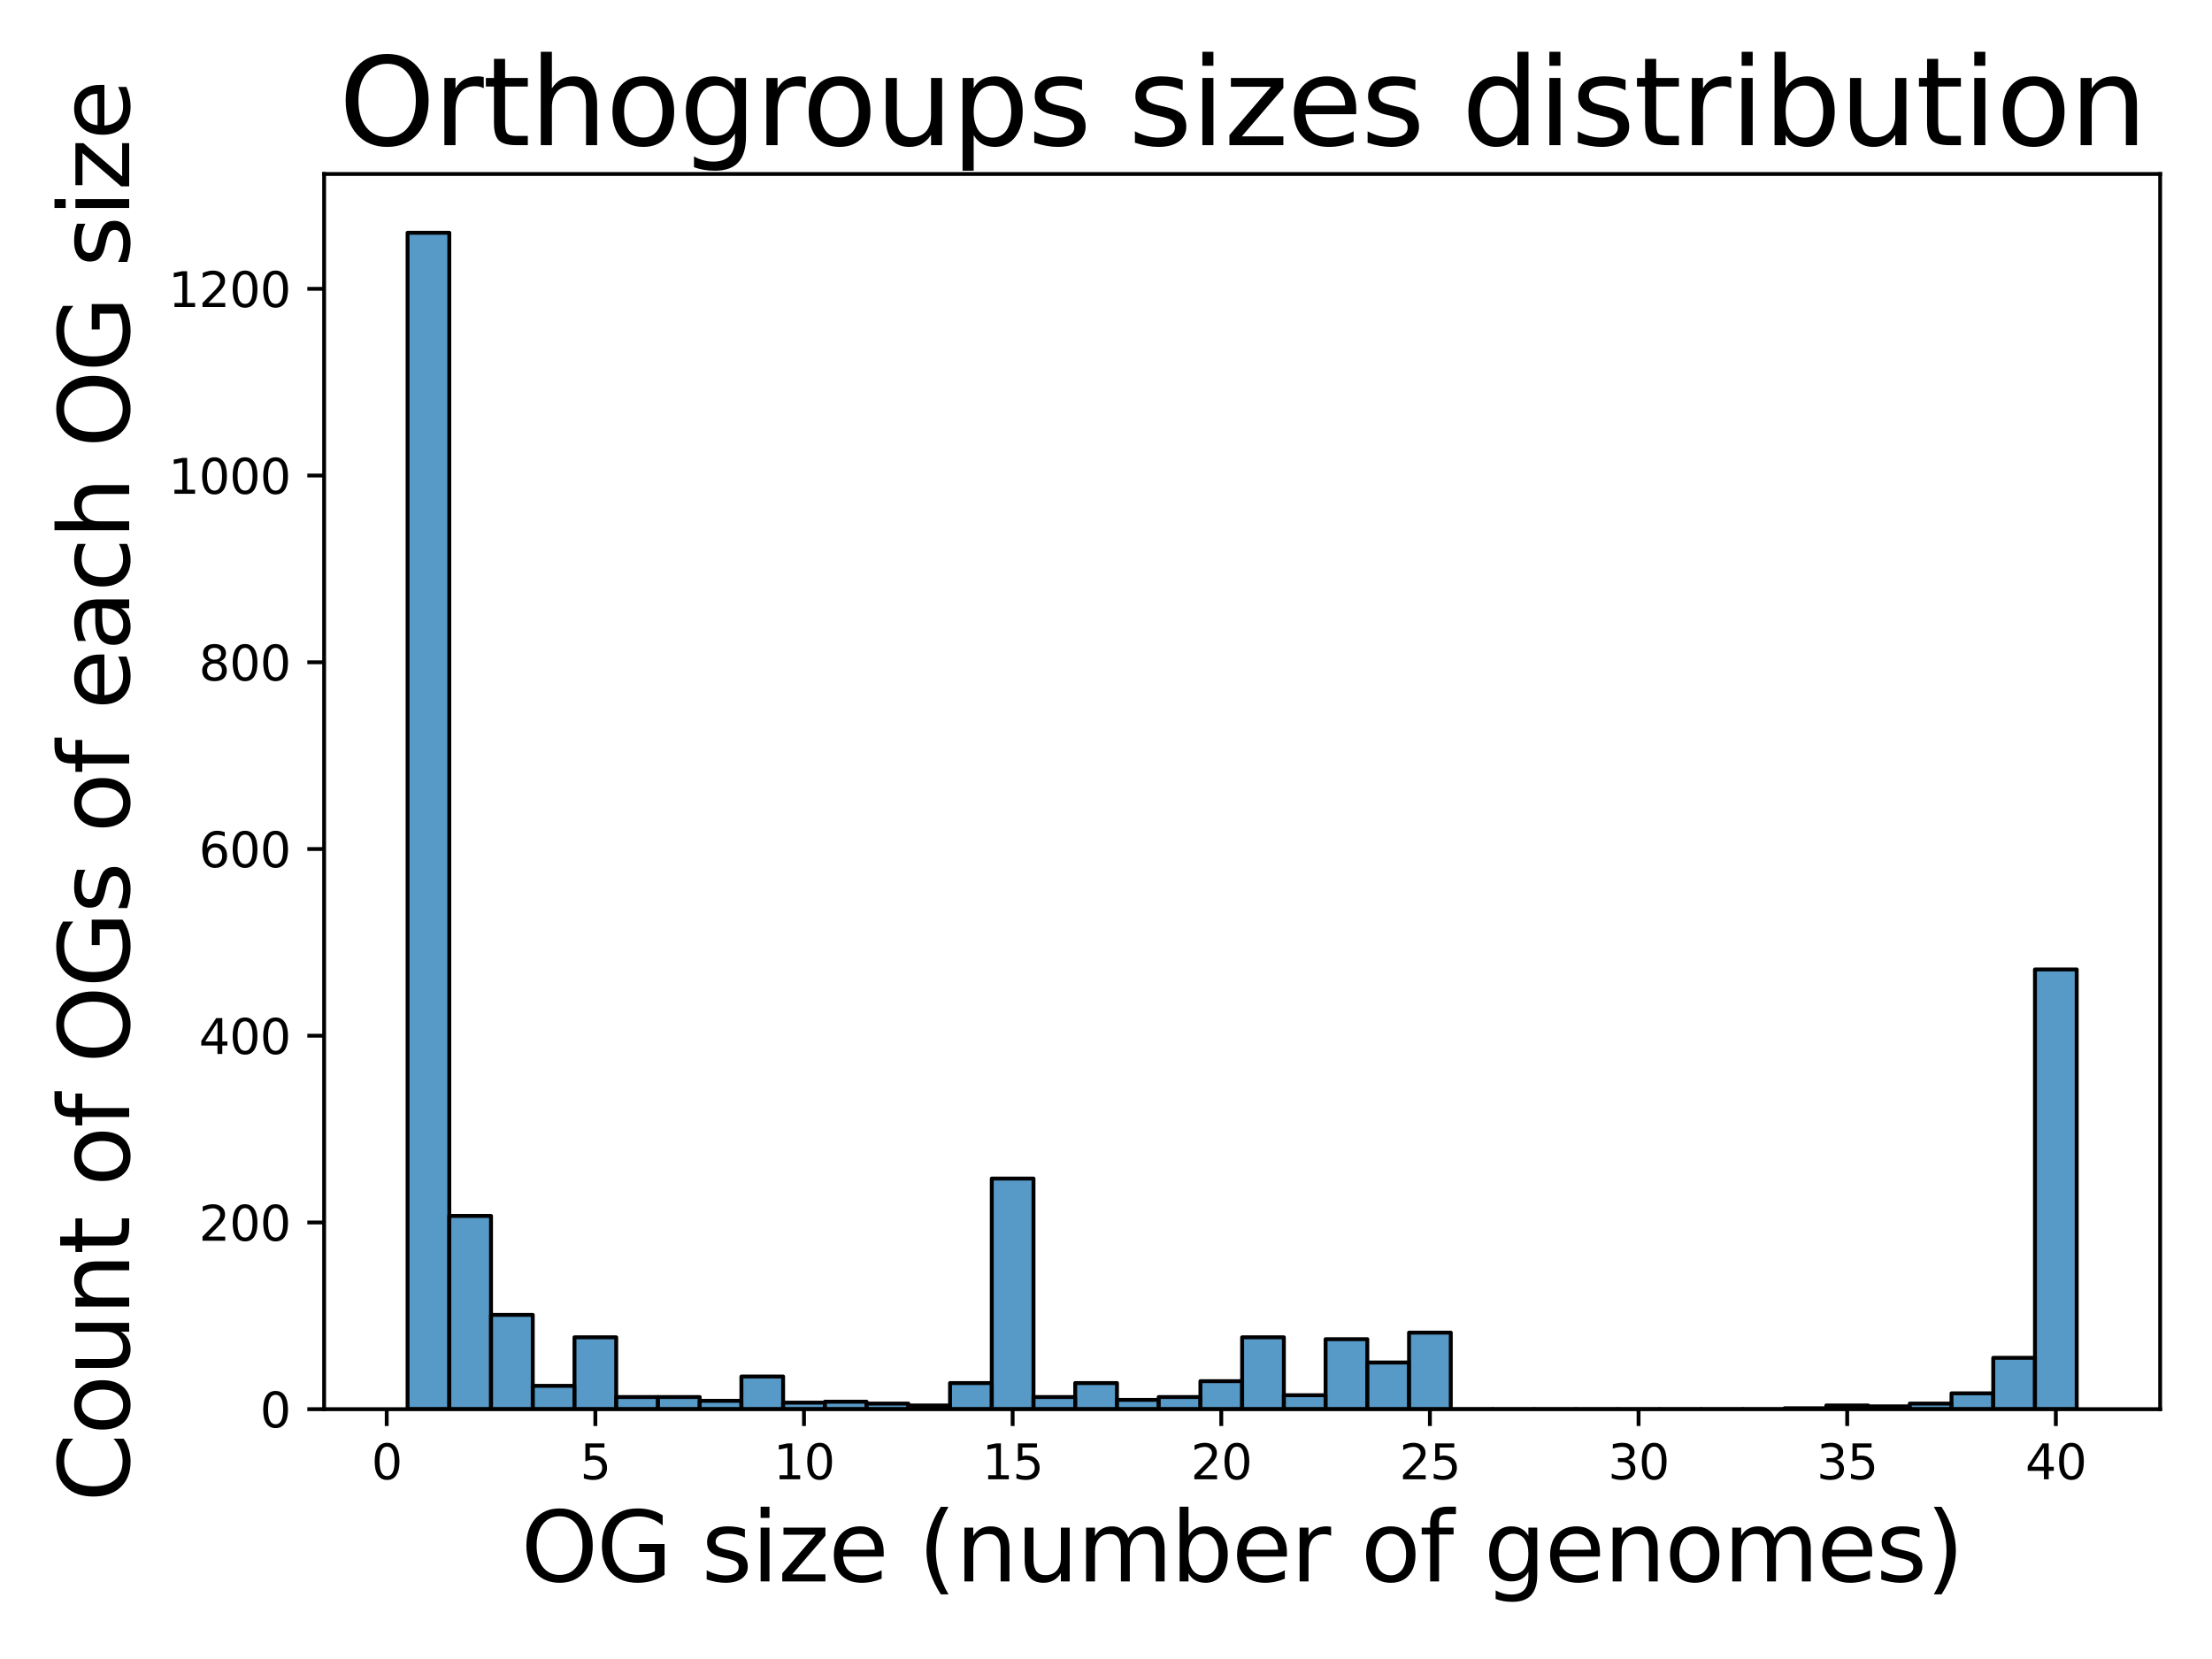 <?xml version="1.0" encoding="utf-8" standalone="no"?>
<!DOCTYPE svg PUBLIC "-//W3C//DTD SVG 1.1//EN"
  "http://www.w3.org/Graphics/SVG/1.1/DTD/svg11.dtd">
<svg xmlns:xlink="http://www.w3.org/1999/xlink" width="460.8pt" height="345.6pt" viewBox="0 0 460.8 345.6" xmlns="http://www.w3.org/2000/svg" version="1.1">
 <defs>
  <style type="text/css">*{stroke-linejoin: round; stroke-linecap: butt}</style>
 </defs>
 <g id="figure_1">
  <g id="patch_1">
   <path d="M 0 345.6 
L 460.8 345.6 
L 460.8 0 
L 0 0 
z
" style="fill: #ffffff"/>
  </g>
  <g id="axes_1">
   <g id="patch_2">
    <path d="M 67.52 293.56 
L 450 293.56 
L 450 36.24 
L 67.52 36.24 
z
" style="fill: #ffffff"/>
   </g>
   <g id="patch_3">
    <path d="M 84.905 293.56 
L 93.598 293.56 
L 93.598 48.493 
L 84.905 48.493 
z
" clip-path="url(#p31e31939f8)" style="fill: #1f77b4; fill-opacity: 0.75; stroke: #000000; stroke-width: 0.812; stroke-linejoin: miter"/>
   </g>
   <g id="patch_4">
    <path d="M 93.598 293.56 
L 102.291 293.56 
L 102.291 253.299 
L 93.598 253.299 
z
" clip-path="url(#p31e31939f8)" style="fill: #1f77b4; fill-opacity: 0.75; stroke: #000000; stroke-width: 0.812; stroke-linejoin: miter"/>
   </g>
   <g id="patch_5">
    <path d="M 102.291 293.56 
L 110.984 293.56 
L 110.984 273.916 
L 102.291 273.916 
z
" clip-path="url(#p31e31939f8)" style="fill: #1f77b4; fill-opacity: 0.75; stroke: #000000; stroke-width: 0.812; stroke-linejoin: miter"/>
   </g>
   <g id="patch_6">
    <path d="M 110.984 293.56 
L 119.676 293.56 
L 119.676 288.698 
L 110.984 288.698 
z
" clip-path="url(#p31e31939f8)" style="fill: #1f77b4; fill-opacity: 0.75; stroke: #000000; stroke-width: 0.812; stroke-linejoin: miter"/>
   </g>
   <g id="patch_7">
    <path d="M 119.676 293.56 
L 128.369 293.56 
L 128.369 278.584 
L 119.676 278.584 
z
" clip-path="url(#p31e31939f8)" style="fill: #1f77b4; fill-opacity: 0.75; stroke: #000000; stroke-width: 0.812; stroke-linejoin: miter"/>
   </g>
   <g id="patch_8">
    <path d="M 128.369 293.56 
L 137.062 293.56 
L 137.062 291.032 
L 128.369 291.032 
z
" clip-path="url(#p31e31939f8)" style="fill: #1f77b4; fill-opacity: 0.75; stroke: #000000; stroke-width: 0.812; stroke-linejoin: miter"/>
   </g>
   <g id="patch_9">
    <path d="M 137.062 293.56 
L 145.755 293.56 
L 145.755 291.032 
L 137.062 291.032 
z
" clip-path="url(#p31e31939f8)" style="fill: #1f77b4; fill-opacity: 0.75; stroke: #000000; stroke-width: 0.812; stroke-linejoin: miter"/>
   </g>
   <g id="patch_10">
    <path d="M 145.755 293.56 
L 154.447 293.56 
L 154.447 291.81 
L 145.755 291.81 
z
" clip-path="url(#p31e31939f8)" style="fill: #1f77b4; fill-opacity: 0.75; stroke: #000000; stroke-width: 0.812; stroke-linejoin: miter"/>
   </g>
   <g id="patch_11">
    <path d="M 154.447 293.56 
L 163.14 293.56 
L 163.14 286.753 
L 154.447 286.753 
z
" clip-path="url(#p31e31939f8)" style="fill: #1f77b4; fill-opacity: 0.75; stroke: #000000; stroke-width: 0.812; stroke-linejoin: miter"/>
   </g>
   <g id="patch_12">
    <path d="M 163.14 293.56 
L 171.833 293.56 
L 171.833 292.199 
L 163.14 292.199 
z
" clip-path="url(#p31e31939f8)" style="fill: #1f77b4; fill-opacity: 0.75; stroke: #000000; stroke-width: 0.812; stroke-linejoin: miter"/>
   </g>
   <g id="patch_13">
    <path d="M 171.833 293.56 
L 180.525 293.56 
L 180.525 292.004 
L 171.833 292.004 
z
" clip-path="url(#p31e31939f8)" style="fill: #1f77b4; fill-opacity: 0.75; stroke: #000000; stroke-width: 0.812; stroke-linejoin: miter"/>
   </g>
   <g id="patch_14">
    <path d="M 180.525 293.56 
L 189.218 293.56 
L 189.218 292.393 
L 180.525 292.393 
z
" clip-path="url(#p31e31939f8)" style="fill: #1f77b4; fill-opacity: 0.75; stroke: #000000; stroke-width: 0.812; stroke-linejoin: miter"/>
   </g>
   <g id="patch_15">
    <path d="M 189.218 293.56 
L 197.911 293.56 
L 197.911 292.782 
L 189.218 292.782 
z
" clip-path="url(#p31e31939f8)" style="fill: #1f77b4; fill-opacity: 0.75; stroke: #000000; stroke-width: 0.812; stroke-linejoin: miter"/>
   </g>
   <g id="patch_16">
    <path d="M 197.911 293.56 
L 206.604 293.56 
L 206.604 288.114 
L 197.911 288.114 
z
" clip-path="url(#p31e31939f8)" style="fill: #1f77b4; fill-opacity: 0.75; stroke: #000000; stroke-width: 0.812; stroke-linejoin: miter"/>
   </g>
   <g id="patch_17">
    <path d="M 206.604 293.56 
L 215.296 293.56 
L 215.296 245.519 
L 206.604 245.519 
z
" clip-path="url(#p31e31939f8)" style="fill: #1f77b4; fill-opacity: 0.75; stroke: #000000; stroke-width: 0.812; stroke-linejoin: miter"/>
   </g>
   <g id="patch_18">
    <path d="M 215.296 293.56 
L 223.989 293.56 
L 223.989 291.032 
L 215.296 291.032 
z
" clip-path="url(#p31e31939f8)" style="fill: #1f77b4; fill-opacity: 0.75; stroke: #000000; stroke-width: 0.812; stroke-linejoin: miter"/>
   </g>
   <g id="patch_19">
    <path d="M 223.989 293.56 
L 232.682 293.56 
L 232.682 288.114 
L 223.989 288.114 
z
" clip-path="url(#p31e31939f8)" style="fill: #1f77b4; fill-opacity: 0.75; stroke: #000000; stroke-width: 0.812; stroke-linejoin: miter"/>
   </g>
   <g id="patch_20">
    <path d="M 232.682 293.56 
L 241.375 293.56 
L 241.375 291.615 
L 232.682 291.615 
z
" clip-path="url(#p31e31939f8)" style="fill: #1f77b4; fill-opacity: 0.75; stroke: #000000; stroke-width: 0.812; stroke-linejoin: miter"/>
   </g>
   <g id="patch_21">
    <path d="M 241.375 293.56 
L 250.067 293.56 
L 250.067 291.032 
L 241.375 291.032 
z
" clip-path="url(#p31e31939f8)" style="fill: #1f77b4; fill-opacity: 0.75; stroke: #000000; stroke-width: 0.812; stroke-linejoin: miter"/>
   </g>
   <g id="patch_22">
    <path d="M 250.067 293.56 
L 258.76 293.56 
L 258.76 287.725 
L 250.067 287.725 
z
" clip-path="url(#p31e31939f8)" style="fill: #1f77b4; fill-opacity: 0.75; stroke: #000000; stroke-width: 0.812; stroke-linejoin: miter"/>
   </g>
   <g id="patch_23">
    <path d="M 258.76 293.56 
L 267.453 293.56 
L 267.453 278.584 
L 258.76 278.584 
z
" clip-path="url(#p31e31939f8)" style="fill: #1f77b4; fill-opacity: 0.75; stroke: #000000; stroke-width: 0.812; stroke-linejoin: miter"/>
   </g>
   <g id="patch_24">
    <path d="M 267.453 293.56 
L 276.145 293.56 
L 276.145 290.643 
L 267.453 290.643 
z
" clip-path="url(#p31e31939f8)" style="fill: #1f77b4; fill-opacity: 0.75; stroke: #000000; stroke-width: 0.812; stroke-linejoin: miter"/>
   </g>
   <g id="patch_25">
    <path d="M 276.145 293.56 
L 284.838 293.56 
L 284.838 278.973 
L 276.145 278.973 
z
" clip-path="url(#p31e31939f8)" style="fill: #1f77b4; fill-opacity: 0.75; stroke: #000000; stroke-width: 0.812; stroke-linejoin: miter"/>
   </g>
   <g id="patch_26">
    <path d="M 284.838 293.56 
L 293.531 293.56 
L 293.531 283.835 
L 284.838 283.835 
z
" clip-path="url(#p31e31939f8)" style="fill: #1f77b4; fill-opacity: 0.75; stroke: #000000; stroke-width: 0.812; stroke-linejoin: miter"/>
   </g>
   <g id="patch_27">
    <path d="M 293.531 293.56 
L 302.224 293.56 
L 302.224 277.611 
L 293.531 277.611 
z
" clip-path="url(#p31e31939f8)" style="fill: #1f77b4; fill-opacity: 0.75; stroke: #000000; stroke-width: 0.812; stroke-linejoin: miter"/>
   </g>
   <g id="patch_28">
    <path d="M 302.224 293.56 
L 310.916 293.56 
L 310.916 293.56 
L 302.224 293.56 
z
" clip-path="url(#p31e31939f8)" style="fill: #1f77b4; fill-opacity: 0.75; stroke: #000000; stroke-width: 0.812; stroke-linejoin: miter"/>
   </g>
   <g id="patch_29">
    <path d="M 310.916 293.56 
L 319.609 293.56 
L 319.609 293.56 
L 310.916 293.56 
z
" clip-path="url(#p31e31939f8)" style="fill: #1f77b4; fill-opacity: 0.75; stroke: #000000; stroke-width: 0.812; stroke-linejoin: miter"/>
   </g>
   <g id="patch_30">
    <path d="M 319.609 293.56 
L 328.302 293.56 
L 328.302 293.56 
L 319.609 293.56 
z
" clip-path="url(#p31e31939f8)" style="fill: #1f77b4; fill-opacity: 0.75; stroke: #000000; stroke-width: 0.812; stroke-linejoin: miter"/>
   </g>
   <g id="patch_31">
    <path d="M 328.302 293.56 
L 336.995 293.56 
L 336.995 293.56 
L 328.302 293.56 
z
" clip-path="url(#p31e31939f8)" style="fill: #1f77b4; fill-opacity: 0.75; stroke: #000000; stroke-width: 0.812; stroke-linejoin: miter"/>
   </g>
   <g id="patch_32">
    <path d="M 336.995 293.56 
L 345.687 293.56 
L 345.687 293.56 
L 336.995 293.56 
z
" clip-path="url(#p31e31939f8)" style="fill: #1f77b4; fill-opacity: 0.75; stroke: #000000; stroke-width: 0.812; stroke-linejoin: miter"/>
   </g>
   <g id="patch_33">
    <path d="M 345.687 293.56 
L 354.38 293.56 
L 354.38 293.56 
L 345.687 293.56 
z
" clip-path="url(#p31e31939f8)" style="fill: #1f77b4; fill-opacity: 0.75; stroke: #000000; stroke-width: 0.812; stroke-linejoin: miter"/>
   </g>
   <g id="patch_34">
    <path d="M 354.38 293.56 
L 363.073 293.56 
L 363.073 293.56 
L 354.38 293.56 
z
" clip-path="url(#p31e31939f8)" style="fill: #1f77b4; fill-opacity: 0.75; stroke: #000000; stroke-width: 0.812; stroke-linejoin: miter"/>
   </g>
   <g id="patch_35">
    <path d="M 363.073 293.56 
L 371.765 293.56 
L 371.765 293.56 
L 363.073 293.56 
z
" clip-path="url(#p31e31939f8)" style="fill: #1f77b4; fill-opacity: 0.75; stroke: #000000; stroke-width: 0.812; stroke-linejoin: miter"/>
   </g>
   <g id="patch_36">
    <path d="M 371.765 293.56 
L 380.458 293.56 
L 380.458 293.366 
L 371.765 293.366 
z
" clip-path="url(#p31e31939f8)" style="fill: #1f77b4; fill-opacity: 0.75; stroke: #000000; stroke-width: 0.812; stroke-linejoin: miter"/>
   </g>
   <g id="patch_37">
    <path d="M 380.458 293.56 
L 389.151 293.56 
L 389.151 292.782 
L 380.458 292.782 
z
" clip-path="url(#p31e31939f8)" style="fill: #1f77b4; fill-opacity: 0.75; stroke: #000000; stroke-width: 0.812; stroke-linejoin: miter"/>
   </g>
   <g id="patch_38">
    <path d="M 389.151 293.56 
L 397.844 293.56 
L 397.844 292.977 
L 389.151 292.977 
z
" clip-path="url(#p31e31939f8)" style="fill: #1f77b4; fill-opacity: 0.75; stroke: #000000; stroke-width: 0.812; stroke-linejoin: miter"/>
   </g>
   <g id="patch_39">
    <path d="M 397.844 293.56 
L 406.536 293.56 
L 406.536 292.393 
L 397.844 292.393 
z
" clip-path="url(#p31e31939f8)" style="fill: #1f77b4; fill-opacity: 0.75; stroke: #000000; stroke-width: 0.812; stroke-linejoin: miter"/>
   </g>
   <g id="patch_40">
    <path d="M 406.536 293.56 
L 415.229 293.56 
L 415.229 290.254 
L 406.536 290.254 
z
" clip-path="url(#p31e31939f8)" style="fill: #1f77b4; fill-opacity: 0.75; stroke: #000000; stroke-width: 0.812; stroke-linejoin: miter"/>
   </g>
   <g id="patch_41">
    <path d="M 415.229 293.56 
L 423.922 293.56 
L 423.922 282.863 
L 415.229 282.863 
z
" clip-path="url(#p31e31939f8)" style="fill: #1f77b4; fill-opacity: 0.75; stroke: #000000; stroke-width: 0.812; stroke-linejoin: miter"/>
   </g>
   <g id="patch_42">
    <path d="M 423.922 293.56 
L 432.615 293.56 
L 432.615 201.952 
L 423.922 201.952 
z
" clip-path="url(#p31e31939f8)" style="fill: #1f77b4; fill-opacity: 0.75; stroke: #000000; stroke-width: 0.812; stroke-linejoin: miter"/>
   </g>
   <g id="matplotlib.axis_1">
    <g id="xtick_1">
     <g id="line2d_1">
      <defs>
       <path id="m97779f10f0" d="M 0 0 
L 0 3.5 
" style="stroke: #000000; stroke-width: 0.8"/>
      </defs>
      <g>
       <use xlink:href="#m97779f10f0" x="80.559" y="293.56" style="stroke: #000000; stroke-width: 0.8"/>
      </g>
     </g>
     <g id="text_1">
      <!-- 0 -->
      <g transform="translate(77.378 308.158) scale(0.1 -0.1)">
       <defs>
        <path id="DejaVuSans-30" d="M 2034 4250 
Q 1547 4250 1301 3770 
Q 1056 3291 1056 2328 
Q 1056 1369 1301 889 
Q 1547 409 2034 409 
Q 2525 409 2770 889 
Q 3016 1369 3016 2328 
Q 3016 3291 2770 3770 
Q 2525 4250 2034 4250 
z
M 2034 4750 
Q 2819 4750 3233 4129 
Q 3647 3509 3647 2328 
Q 3647 1150 3233 529 
Q 2819 -91 2034 -91 
Q 1250 -91 836 529 
Q 422 1150 422 2328 
Q 422 3509 836 4129 
Q 1250 4750 2034 4750 
z
" transform="scale(0.016)"/>
       </defs>
       <use xlink:href="#DejaVuSans-30"/>
      </g>
     </g>
    </g>
    <g id="xtick_2">
     <g id="line2d_2">
      <g>
       <use xlink:href="#m97779f10f0" x="124.023" y="293.56" style="stroke: #000000; stroke-width: 0.8"/>
      </g>
     </g>
     <g id="text_2">
      <!-- 5 -->
      <g transform="translate(120.841 308.158) scale(0.1 -0.1)">
       <defs>
        <path id="DejaVuSans-35" d="M 691 4666 
L 3169 4666 
L 3169 4134 
L 1269 4134 
L 1269 2991 
Q 1406 3038 1543 3061 
Q 1681 3084 1819 3084 
Q 2600 3084 3056 2656 
Q 3513 2228 3513 1497 
Q 3513 744 3044 326 
Q 2575 -91 1722 -91 
Q 1428 -91 1123 -41 
Q 819 9 494 109 
L 494 744 
Q 775 591 1075 516 
Q 1375 441 1709 441 
Q 2250 441 2565 725 
Q 2881 1009 2881 1497 
Q 2881 1984 2565 2268 
Q 2250 2553 1709 2553 
Q 1456 2553 1204 2497 
Q 953 2441 691 2322 
L 691 4666 
z
" transform="scale(0.016)"/>
       </defs>
       <use xlink:href="#DejaVuSans-35"/>
      </g>
     </g>
    </g>
    <g id="xtick_3">
     <g id="line2d_3">
      <g>
       <use xlink:href="#m97779f10f0" x="167.486" y="293.56" style="stroke: #000000; stroke-width: 0.8"/>
      </g>
     </g>
     <g id="text_3">
      <!-- 10 -->
      <g transform="translate(161.124 308.158) scale(0.1 -0.1)">
       <defs>
        <path id="DejaVuSans-31" d="M 794 531 
L 1825 531 
L 1825 4091 
L 703 3866 
L 703 4441 
L 1819 4666 
L 2450 4666 
L 2450 531 
L 3481 531 
L 3481 0 
L 794 0 
L 794 531 
z
" transform="scale(0.016)"/>
       </defs>
       <use xlink:href="#DejaVuSans-31"/>
       <use xlink:href="#DejaVuSans-30" x="63.623"/>
      </g>
     </g>
    </g>
    <g id="xtick_4">
     <g id="line2d_4">
      <g>
       <use xlink:href="#m97779f10f0" x="210.95" y="293.56" style="stroke: #000000; stroke-width: 0.8"/>
      </g>
     </g>
     <g id="text_4">
      <!-- 15 -->
      <g transform="translate(204.588 308.158) scale(0.1 -0.1)">
       <use xlink:href="#DejaVuSans-31"/>
       <use xlink:href="#DejaVuSans-35" x="63.623"/>
      </g>
     </g>
    </g>
    <g id="xtick_5">
     <g id="line2d_5">
      <g>
       <use xlink:href="#m97779f10f0" x="254.414" y="293.56" style="stroke: #000000; stroke-width: 0.8"/>
      </g>
     </g>
     <g id="text_5">
      <!-- 20 -->
      <g transform="translate(248.051 308.158) scale(0.1 -0.1)">
       <defs>
        <path id="DejaVuSans-32" d="M 1228 531 
L 3431 531 
L 3431 0 
L 469 0 
L 469 531 
Q 828 903 1448 1529 
Q 2069 2156 2228 2338 
Q 2531 2678 2651 2914 
Q 2772 3150 2772 3378 
Q 2772 3750 2511 3984 
Q 2250 4219 1831 4219 
Q 1534 4219 1204 4116 
Q 875 4013 500 3803 
L 500 4441 
Q 881 4594 1212 4672 
Q 1544 4750 1819 4750 
Q 2544 4750 2975 4387 
Q 3406 4025 3406 3419 
Q 3406 3131 3298 2873 
Q 3191 2616 2906 2266 
Q 2828 2175 2409 1742 
Q 1991 1309 1228 531 
z
" transform="scale(0.016)"/>
       </defs>
       <use xlink:href="#DejaVuSans-32"/>
       <use xlink:href="#DejaVuSans-30" x="63.623"/>
      </g>
     </g>
    </g>
    <g id="xtick_6">
     <g id="line2d_6">
      <g>
       <use xlink:href="#m97779f10f0" x="297.877" y="293.56" style="stroke: #000000; stroke-width: 0.8"/>
      </g>
     </g>
     <g id="text_6">
      <!-- 25 -->
      <g transform="translate(291.515 308.158) scale(0.1 -0.1)">
       <use xlink:href="#DejaVuSans-32"/>
       <use xlink:href="#DejaVuSans-35" x="63.623"/>
      </g>
     </g>
    </g>
    <g id="xtick_7">
     <g id="line2d_7">
      <g>
       <use xlink:href="#m97779f10f0" x="341.341" y="293.56" style="stroke: #000000; stroke-width: 0.8"/>
      </g>
     </g>
     <g id="text_7">
      <!-- 30 -->
      <g transform="translate(334.978 308.158) scale(0.1 -0.1)">
       <defs>
        <path id="DejaVuSans-33" d="M 2597 2516 
Q 3050 2419 3304 2112 
Q 3559 1806 3559 1356 
Q 3559 666 3084 287 
Q 2609 -91 1734 -91 
Q 1441 -91 1130 -33 
Q 819 25 488 141 
L 488 750 
Q 750 597 1062 519 
Q 1375 441 1716 441 
Q 2309 441 2620 675 
Q 2931 909 2931 1356 
Q 2931 1769 2642 2001 
Q 2353 2234 1838 2234 
L 1294 2234 
L 1294 2753 
L 1863 2753 
Q 2328 2753 2575 2939 
Q 2822 3125 2822 3475 
Q 2822 3834 2567 4026 
Q 2313 4219 1838 4219 
Q 1578 4219 1281 4162 
Q 984 4106 628 3988 
L 628 4550 
Q 988 4650 1302 4700 
Q 1616 4750 1894 4750 
Q 2613 4750 3031 4423 
Q 3450 4097 3450 3541 
Q 3450 3153 3228 2886 
Q 3006 2619 2597 2516 
z
" transform="scale(0.016)"/>
       </defs>
       <use xlink:href="#DejaVuSans-33"/>
       <use xlink:href="#DejaVuSans-30" x="63.623"/>
      </g>
     </g>
    </g>
    <g id="xtick_8">
     <g id="line2d_8">
      <g>
       <use xlink:href="#m97779f10f0" x="384.805" y="293.56" style="stroke: #000000; stroke-width: 0.8"/>
      </g>
     </g>
     <g id="text_8">
      <!-- 35 -->
      <g transform="translate(378.442 308.158) scale(0.1 -0.1)">
       <use xlink:href="#DejaVuSans-33"/>
       <use xlink:href="#DejaVuSans-35" x="63.623"/>
      </g>
     </g>
    </g>
    <g id="xtick_9">
     <g id="line2d_9">
      <g>
       <use xlink:href="#m97779f10f0" x="428.268" y="293.56" style="stroke: #000000; stroke-width: 0.8"/>
      </g>
     </g>
     <g id="text_9">
      <!-- 40 -->
      <g transform="translate(421.906 308.158) scale(0.1 -0.1)">
       <defs>
        <path id="DejaVuSans-34" d="M 2419 4116 
L 825 1625 
L 2419 1625 
L 2419 4116 
z
M 2253 4666 
L 3047 4666 
L 3047 1625 
L 3713 1625 
L 3713 1100 
L 3047 1100 
L 3047 0 
L 2419 0 
L 2419 1100 
L 313 1100 
L 313 1709 
L 2253 4666 
z
" transform="scale(0.016)"/>
       </defs>
       <use xlink:href="#DejaVuSans-34"/>
       <use xlink:href="#DejaVuSans-30" x="63.623"/>
      </g>
     </g>
    </g>
    <g id="text_10">
     <!-- OG size (number of genomes) -->
     <g transform="translate(108.507 329.435) scale(0.2 -0.2)">
      <defs>
       <path id="DejaVuSans-4f" d="M 2522 4238 
Q 1834 4238 1429 3725 
Q 1025 3213 1025 2328 
Q 1025 1447 1429 934 
Q 1834 422 2522 422 
Q 3209 422 3611 934 
Q 4013 1447 4013 2328 
Q 4013 3213 3611 3725 
Q 3209 4238 2522 4238 
z
M 2522 4750 
Q 3503 4750 4090 4092 
Q 4678 3434 4678 2328 
Q 4678 1225 4090 567 
Q 3503 -91 2522 -91 
Q 1538 -91 948 565 
Q 359 1222 359 2328 
Q 359 3434 948 4092 
Q 1538 4750 2522 4750 
z
" transform="scale(0.016)"/>
       <path id="DejaVuSans-47" d="M 3809 666 
L 3809 1919 
L 2778 1919 
L 2778 2438 
L 4434 2438 
L 4434 434 
Q 4069 175 3628 42 
Q 3188 -91 2688 -91 
Q 1594 -91 976 548 
Q 359 1188 359 2328 
Q 359 3472 976 4111 
Q 1594 4750 2688 4750 
Q 3144 4750 3555 4637 
Q 3966 4525 4313 4306 
L 4313 3634 
Q 3963 3931 3569 4081 
Q 3175 4231 2741 4231 
Q 1884 4231 1454 3753 
Q 1025 3275 1025 2328 
Q 1025 1384 1454 906 
Q 1884 428 2741 428 
Q 3075 428 3337 486 
Q 3600 544 3809 666 
z
" transform="scale(0.016)"/>
       <path id="DejaVuSans-20" transform="scale(0.016)"/>
       <path id="DejaVuSans-73" d="M 2834 3397 
L 2834 2853 
Q 2591 2978 2328 3040 
Q 2066 3103 1784 3103 
Q 1356 3103 1142 2972 
Q 928 2841 928 2578 
Q 928 2378 1081 2264 
Q 1234 2150 1697 2047 
L 1894 2003 
Q 2506 1872 2764 1633 
Q 3022 1394 3022 966 
Q 3022 478 2636 193 
Q 2250 -91 1575 -91 
Q 1294 -91 989 -36 
Q 684 19 347 128 
L 347 722 
Q 666 556 975 473 
Q 1284 391 1588 391 
Q 1994 391 2212 530 
Q 2431 669 2431 922 
Q 2431 1156 2273 1281 
Q 2116 1406 1581 1522 
L 1381 1569 
Q 847 1681 609 1914 
Q 372 2147 372 2553 
Q 372 3047 722 3315 
Q 1072 3584 1716 3584 
Q 2034 3584 2315 3537 
Q 2597 3491 2834 3397 
z
" transform="scale(0.016)"/>
       <path id="DejaVuSans-69" d="M 603 3500 
L 1178 3500 
L 1178 0 
L 603 0 
L 603 3500 
z
M 603 4863 
L 1178 4863 
L 1178 4134 
L 603 4134 
L 603 4863 
z
" transform="scale(0.016)"/>
       <path id="DejaVuSans-7a" d="M 353 3500 
L 3084 3500 
L 3084 2975 
L 922 459 
L 3084 459 
L 3084 0 
L 275 0 
L 275 525 
L 2438 3041 
L 353 3041 
L 353 3500 
z
" transform="scale(0.016)"/>
       <path id="DejaVuSans-65" d="M 3597 1894 
L 3597 1613 
L 953 1613 
Q 991 1019 1311 708 
Q 1631 397 2203 397 
Q 2534 397 2845 478 
Q 3156 559 3463 722 
L 3463 178 
Q 3153 47 2828 -22 
Q 2503 -91 2169 -91 
Q 1331 -91 842 396 
Q 353 884 353 1716 
Q 353 2575 817 3079 
Q 1281 3584 2069 3584 
Q 2775 3584 3186 3129 
Q 3597 2675 3597 1894 
z
M 3022 2063 
Q 3016 2534 2758 2815 
Q 2500 3097 2075 3097 
Q 1594 3097 1305 2825 
Q 1016 2553 972 2059 
L 3022 2063 
z
" transform="scale(0.016)"/>
       <path id="DejaVuSans-28" d="M 1984 4856 
Q 1566 4138 1362 3434 
Q 1159 2731 1159 2009 
Q 1159 1288 1364 580 
Q 1569 -128 1984 -844 
L 1484 -844 
Q 1016 -109 783 600 
Q 550 1309 550 2009 
Q 550 2706 781 3412 
Q 1013 4119 1484 4856 
L 1984 4856 
z
" transform="scale(0.016)"/>
       <path id="DejaVuSans-6e" d="M 3513 2113 
L 3513 0 
L 2938 0 
L 2938 2094 
Q 2938 2591 2744 2837 
Q 2550 3084 2163 3084 
Q 1697 3084 1428 2787 
Q 1159 2491 1159 1978 
L 1159 0 
L 581 0 
L 581 3500 
L 1159 3500 
L 1159 2956 
Q 1366 3272 1645 3428 
Q 1925 3584 2291 3584 
Q 2894 3584 3203 3211 
Q 3513 2838 3513 2113 
z
" transform="scale(0.016)"/>
       <path id="DejaVuSans-75" d="M 544 1381 
L 544 3500 
L 1119 3500 
L 1119 1403 
Q 1119 906 1312 657 
Q 1506 409 1894 409 
Q 2359 409 2629 706 
Q 2900 1003 2900 1516 
L 2900 3500 
L 3475 3500 
L 3475 0 
L 2900 0 
L 2900 538 
Q 2691 219 2414 64 
Q 2138 -91 1772 -91 
Q 1169 -91 856 284 
Q 544 659 544 1381 
z
M 1991 3584 
L 1991 3584 
z
" transform="scale(0.016)"/>
       <path id="DejaVuSans-6d" d="M 3328 2828 
Q 3544 3216 3844 3400 
Q 4144 3584 4550 3584 
Q 5097 3584 5394 3201 
Q 5691 2819 5691 2113 
L 5691 0 
L 5113 0 
L 5113 2094 
Q 5113 2597 4934 2840 
Q 4756 3084 4391 3084 
Q 3944 3084 3684 2787 
Q 3425 2491 3425 1978 
L 3425 0 
L 2847 0 
L 2847 2094 
Q 2847 2600 2669 2842 
Q 2491 3084 2119 3084 
Q 1678 3084 1418 2786 
Q 1159 2488 1159 1978 
L 1159 0 
L 581 0 
L 581 3500 
L 1159 3500 
L 1159 2956 
Q 1356 3278 1631 3431 
Q 1906 3584 2284 3584 
Q 2666 3584 2933 3390 
Q 3200 3197 3328 2828 
z
" transform="scale(0.016)"/>
       <path id="DejaVuSans-62" d="M 3116 1747 
Q 3116 2381 2855 2742 
Q 2594 3103 2138 3103 
Q 1681 3103 1420 2742 
Q 1159 2381 1159 1747 
Q 1159 1113 1420 752 
Q 1681 391 2138 391 
Q 2594 391 2855 752 
Q 3116 1113 3116 1747 
z
M 1159 2969 
Q 1341 3281 1617 3432 
Q 1894 3584 2278 3584 
Q 2916 3584 3314 3078 
Q 3713 2572 3713 1747 
Q 3713 922 3314 415 
Q 2916 -91 2278 -91 
Q 1894 -91 1617 61 
Q 1341 213 1159 525 
L 1159 0 
L 581 0 
L 581 4863 
L 1159 4863 
L 1159 2969 
z
" transform="scale(0.016)"/>
       <path id="DejaVuSans-72" d="M 2631 2963 
Q 2534 3019 2420 3045 
Q 2306 3072 2169 3072 
Q 1681 3072 1420 2755 
Q 1159 2438 1159 1844 
L 1159 0 
L 581 0 
L 581 3500 
L 1159 3500 
L 1159 2956 
Q 1341 3275 1631 3429 
Q 1922 3584 2338 3584 
Q 2397 3584 2469 3576 
Q 2541 3569 2628 3553 
L 2631 2963 
z
" transform="scale(0.016)"/>
       <path id="DejaVuSans-6f" d="M 1959 3097 
Q 1497 3097 1228 2736 
Q 959 2375 959 1747 
Q 959 1119 1226 758 
Q 1494 397 1959 397 
Q 2419 397 2687 759 
Q 2956 1122 2956 1747 
Q 2956 2369 2687 2733 
Q 2419 3097 1959 3097 
z
M 1959 3584 
Q 2709 3584 3137 3096 
Q 3566 2609 3566 1747 
Q 3566 888 3137 398 
Q 2709 -91 1959 -91 
Q 1206 -91 779 398 
Q 353 888 353 1747 
Q 353 2609 779 3096 
Q 1206 3584 1959 3584 
z
" transform="scale(0.016)"/>
       <path id="DejaVuSans-66" d="M 2375 4863 
L 2375 4384 
L 1825 4384 
Q 1516 4384 1395 4259 
Q 1275 4134 1275 3809 
L 1275 3500 
L 2222 3500 
L 2222 3053 
L 1275 3053 
L 1275 0 
L 697 0 
L 697 3053 
L 147 3053 
L 147 3500 
L 697 3500 
L 697 3744 
Q 697 4328 969 4595 
Q 1241 4863 1831 4863 
L 2375 4863 
z
" transform="scale(0.016)"/>
       <path id="DejaVuSans-67" d="M 2906 1791 
Q 2906 2416 2648 2759 
Q 2391 3103 1925 3103 
Q 1463 3103 1205 2759 
Q 947 2416 947 1791 
Q 947 1169 1205 825 
Q 1463 481 1925 481 
Q 2391 481 2648 825 
Q 2906 1169 2906 1791 
z
M 3481 434 
Q 3481 -459 3084 -895 
Q 2688 -1331 1869 -1331 
Q 1566 -1331 1297 -1286 
Q 1028 -1241 775 -1147 
L 775 -588 
Q 1028 -725 1275 -790 
Q 1522 -856 1778 -856 
Q 2344 -856 2625 -561 
Q 2906 -266 2906 331 
L 2906 616 
Q 2728 306 2450 153 
Q 2172 0 1784 0 
Q 1141 0 747 490 
Q 353 981 353 1791 
Q 353 2603 747 3093 
Q 1141 3584 1784 3584 
Q 2172 3584 2450 3431 
Q 2728 3278 2906 2969 
L 2906 3500 
L 3481 3500 
L 3481 434 
z
" transform="scale(0.016)"/>
       <path id="DejaVuSans-29" d="M 513 4856 
L 1013 4856 
Q 1481 4119 1714 3412 
Q 1947 2706 1947 2009 
Q 1947 1309 1714 600 
Q 1481 -109 1013 -844 
L 513 -844 
Q 928 -128 1133 580 
Q 1338 1288 1338 2009 
Q 1338 2731 1133 3434 
Q 928 4138 513 4856 
z
" transform="scale(0.016)"/>
      </defs>
      <use xlink:href="#DejaVuSans-4f"/>
      <use xlink:href="#DejaVuSans-47" x="78.711"/>
      <use xlink:href="#DejaVuSans-20" x="156.201"/>
      <use xlink:href="#DejaVuSans-73" x="187.988"/>
      <use xlink:href="#DejaVuSans-69" x="240.088"/>
      <use xlink:href="#DejaVuSans-7a" x="267.871"/>
      <use xlink:href="#DejaVuSans-65" x="320.361"/>
      <use xlink:href="#DejaVuSans-20" x="381.885"/>
      <use xlink:href="#DejaVuSans-28" x="413.672"/>
      <use xlink:href="#DejaVuSans-6e" x="452.686"/>
      <use xlink:href="#DejaVuSans-75" x="516.064"/>
      <use xlink:href="#DejaVuSans-6d" x="579.443"/>
      <use xlink:href="#DejaVuSans-62" x="676.855"/>
      <use xlink:href="#DejaVuSans-65" x="740.332"/>
      <use xlink:href="#DejaVuSans-72" x="801.855"/>
      <use xlink:href="#DejaVuSans-20" x="842.969"/>
      <use xlink:href="#DejaVuSans-6f" x="874.756"/>
      <use xlink:href="#DejaVuSans-66" x="935.938"/>
      <use xlink:href="#DejaVuSans-20" x="971.143"/>
      <use xlink:href="#DejaVuSans-67" x="1002.93"/>
      <use xlink:href="#DejaVuSans-65" x="1066.406"/>
      <use xlink:href="#DejaVuSans-6e" x="1127.93"/>
      <use xlink:href="#DejaVuSans-6f" x="1191.309"/>
      <use xlink:href="#DejaVuSans-6d" x="1252.49"/>
      <use xlink:href="#DejaVuSans-65" x="1349.902"/>
      <use xlink:href="#DejaVuSans-73" x="1411.426"/>
      <use xlink:href="#DejaVuSans-29" x="1463.525"/>
     </g>
    </g>
   </g>
   <g id="matplotlib.axis_2">
    <g id="ytick_1">
     <g id="line2d_10">
      <defs>
       <path id="mddedb43c76" d="M 0 0 
L -3.5 0 
" style="stroke: #000000; stroke-width: 0.8"/>
      </defs>
      <g>
       <use xlink:href="#mddedb43c76" x="67.52" y="293.56" style="stroke: #000000; stroke-width: 0.8"/>
      </g>
     </g>
     <g id="text_11">
      <!-- 0 -->
      <g transform="translate(54.157 297.359) scale(0.1 -0.1)">
       <use xlink:href="#DejaVuSans-30"/>
      </g>
     </g>
    </g>
    <g id="ytick_2">
     <g id="line2d_11">
      <g>
       <use xlink:href="#mddedb43c76" x="67.52" y="254.661" style="stroke: #000000; stroke-width: 0.8"/>
      </g>
     </g>
     <g id="text_12">
      <!-- 200 -->
      <g transform="translate(41.432 258.46) scale(0.1 -0.1)">
       <use xlink:href="#DejaVuSans-32"/>
       <use xlink:href="#DejaVuSans-30" x="63.623"/>
       <use xlink:href="#DejaVuSans-30" x="127.246"/>
      </g>
     </g>
    </g>
    <g id="ytick_3">
     <g id="line2d_12">
      <g>
       <use xlink:href="#mddedb43c76" x="67.52" y="215.761" style="stroke: #000000; stroke-width: 0.8"/>
      </g>
     </g>
     <g id="text_13">
      <!-- 400 -->
      <g transform="translate(41.432 219.56) scale(0.1 -0.1)">
       <use xlink:href="#DejaVuSans-34"/>
       <use xlink:href="#DejaVuSans-30" x="63.623"/>
       <use xlink:href="#DejaVuSans-30" x="127.246"/>
      </g>
     </g>
    </g>
    <g id="ytick_4">
     <g id="line2d_13">
      <g>
       <use xlink:href="#mddedb43c76" x="67.52" y="176.862" style="stroke: #000000; stroke-width: 0.8"/>
      </g>
     </g>
     <g id="text_14">
      <!-- 600 -->
      <g transform="translate(41.432 180.661) scale(0.1 -0.1)">
       <defs>
        <path id="DejaVuSans-36" d="M 2113 2584 
Q 1688 2584 1439 2293 
Q 1191 2003 1191 1497 
Q 1191 994 1439 701 
Q 1688 409 2113 409 
Q 2538 409 2786 701 
Q 3034 994 3034 1497 
Q 3034 2003 2786 2293 
Q 2538 2584 2113 2584 
z
M 3366 4563 
L 3366 3988 
Q 3128 4100 2886 4159 
Q 2644 4219 2406 4219 
Q 1781 4219 1451 3797 
Q 1122 3375 1075 2522 
Q 1259 2794 1537 2939 
Q 1816 3084 2150 3084 
Q 2853 3084 3261 2657 
Q 3669 2231 3669 1497 
Q 3669 778 3244 343 
Q 2819 -91 2113 -91 
Q 1303 -91 875 529 
Q 447 1150 447 2328 
Q 447 3434 972 4092 
Q 1497 4750 2381 4750 
Q 2619 4750 2861 4703 
Q 3103 4656 3366 4563 
z
" transform="scale(0.016)"/>
       </defs>
       <use xlink:href="#DejaVuSans-36"/>
       <use xlink:href="#DejaVuSans-30" x="63.623"/>
       <use xlink:href="#DejaVuSans-30" x="127.246"/>
      </g>
     </g>
    </g>
    <g id="ytick_5">
     <g id="line2d_14">
      <g>
       <use xlink:href="#mddedb43c76" x="67.52" y="137.962" style="stroke: #000000; stroke-width: 0.8"/>
      </g>
     </g>
     <g id="text_15">
      <!-- 800 -->
      <g transform="translate(41.432 141.761) scale(0.1 -0.1)">
       <defs>
        <path id="DejaVuSans-38" d="M 2034 2216 
Q 1584 2216 1326 1975 
Q 1069 1734 1069 1313 
Q 1069 891 1326 650 
Q 1584 409 2034 409 
Q 2484 409 2743 651 
Q 3003 894 3003 1313 
Q 3003 1734 2745 1975 
Q 2488 2216 2034 2216 
z
M 1403 2484 
Q 997 2584 770 2862 
Q 544 3141 544 3541 
Q 544 4100 942 4425 
Q 1341 4750 2034 4750 
Q 2731 4750 3128 4425 
Q 3525 4100 3525 3541 
Q 3525 3141 3298 2862 
Q 3072 2584 2669 2484 
Q 3125 2378 3379 2068 
Q 3634 1759 3634 1313 
Q 3634 634 3220 271 
Q 2806 -91 2034 -91 
Q 1263 -91 848 271 
Q 434 634 434 1313 
Q 434 1759 690 2068 
Q 947 2378 1403 2484 
z
M 1172 3481 
Q 1172 3119 1398 2916 
Q 1625 2713 2034 2713 
Q 2441 2713 2670 2916 
Q 2900 3119 2900 3481 
Q 2900 3844 2670 4047 
Q 2441 4250 2034 4250 
Q 1625 4250 1398 4047 
Q 1172 3844 1172 3481 
z
" transform="scale(0.016)"/>
       </defs>
       <use xlink:href="#DejaVuSans-38"/>
       <use xlink:href="#DejaVuSans-30" x="63.623"/>
       <use xlink:href="#DejaVuSans-30" x="127.246"/>
      </g>
     </g>
    </g>
    <g id="ytick_6">
     <g id="line2d_15">
      <g>
       <use xlink:href="#mddedb43c76" x="67.52" y="99.063" style="stroke: #000000; stroke-width: 0.8"/>
      </g>
     </g>
     <g id="text_16">
      <!-- 1000 -->
      <g transform="translate(35.07 102.862) scale(0.1 -0.1)">
       <use xlink:href="#DejaVuSans-31"/>
       <use xlink:href="#DejaVuSans-30" x="63.623"/>
       <use xlink:href="#DejaVuSans-30" x="127.246"/>
       <use xlink:href="#DejaVuSans-30" x="190.869"/>
      </g>
     </g>
    </g>
    <g id="ytick_7">
     <g id="line2d_16">
      <g>
       <use xlink:href="#mddedb43c76" x="67.52" y="60.163" style="stroke: #000000; stroke-width: 0.8"/>
      </g>
     </g>
     <g id="text_17">
      <!-- 1200 -->
      <g transform="translate(35.07 63.962) scale(0.1 -0.1)">
       <use xlink:href="#DejaVuSans-31"/>
       <use xlink:href="#DejaVuSans-32" x="63.623"/>
       <use xlink:href="#DejaVuSans-30" x="127.246"/>
       <use xlink:href="#DejaVuSans-30" x="190.869"/>
      </g>
     </g>
    </g>
    <g id="text_18">
     <!-- Count of OGs of each OG size -->
     <g transform="translate(26.911 312.9) rotate(-90) scale(0.2 -0.2)">
      <defs>
       <path id="DejaVuSans-43" d="M 4122 4306 
L 4122 3641 
Q 3803 3938 3442 4084 
Q 3081 4231 2675 4231 
Q 1875 4231 1450 3742 
Q 1025 3253 1025 2328 
Q 1025 1406 1450 917 
Q 1875 428 2675 428 
Q 3081 428 3442 575 
Q 3803 722 4122 1019 
L 4122 359 
Q 3791 134 3420 21 
Q 3050 -91 2638 -91 
Q 1578 -91 968 557 
Q 359 1206 359 2328 
Q 359 3453 968 4101 
Q 1578 4750 2638 4750 
Q 3056 4750 3426 4639 
Q 3797 4528 4122 4306 
z
" transform="scale(0.016)"/>
       <path id="DejaVuSans-74" d="M 1172 4494 
L 1172 3500 
L 2356 3500 
L 2356 3053 
L 1172 3053 
L 1172 1153 
Q 1172 725 1289 603 
Q 1406 481 1766 481 
L 2356 481 
L 2356 0 
L 1766 0 
Q 1100 0 847 248 
Q 594 497 594 1153 
L 594 3053 
L 172 3053 
L 172 3500 
L 594 3500 
L 594 4494 
L 1172 4494 
z
" transform="scale(0.016)"/>
       <path id="DejaVuSans-61" d="M 2194 1759 
Q 1497 1759 1228 1600 
Q 959 1441 959 1056 
Q 959 750 1161 570 
Q 1363 391 1709 391 
Q 2188 391 2477 730 
Q 2766 1069 2766 1631 
L 2766 1759 
L 2194 1759 
z
M 3341 1997 
L 3341 0 
L 2766 0 
L 2766 531 
Q 2569 213 2275 61 
Q 1981 -91 1556 -91 
Q 1019 -91 701 211 
Q 384 513 384 1019 
Q 384 1609 779 1909 
Q 1175 2209 1959 2209 
L 2766 2209 
L 2766 2266 
Q 2766 2663 2505 2880 
Q 2244 3097 1772 3097 
Q 1472 3097 1187 3025 
Q 903 2953 641 2809 
L 641 3341 
Q 956 3463 1253 3523 
Q 1550 3584 1831 3584 
Q 2591 3584 2966 3190 
Q 3341 2797 3341 1997 
z
" transform="scale(0.016)"/>
       <path id="DejaVuSans-63" d="M 3122 3366 
L 3122 2828 
Q 2878 2963 2633 3030 
Q 2388 3097 2138 3097 
Q 1578 3097 1268 2742 
Q 959 2388 959 1747 
Q 959 1106 1268 751 
Q 1578 397 2138 397 
Q 2388 397 2633 464 
Q 2878 531 3122 666 
L 3122 134 
Q 2881 22 2623 -34 
Q 2366 -91 2075 -91 
Q 1284 -91 818 406 
Q 353 903 353 1747 
Q 353 2603 823 3093 
Q 1294 3584 2113 3584 
Q 2378 3584 2631 3529 
Q 2884 3475 3122 3366 
z
" transform="scale(0.016)"/>
       <path id="DejaVuSans-68" d="M 3513 2113 
L 3513 0 
L 2938 0 
L 2938 2094 
Q 2938 2591 2744 2837 
Q 2550 3084 2163 3084 
Q 1697 3084 1428 2787 
Q 1159 2491 1159 1978 
L 1159 0 
L 581 0 
L 581 4863 
L 1159 4863 
L 1159 2956 
Q 1366 3272 1645 3428 
Q 1925 3584 2291 3584 
Q 2894 3584 3203 3211 
Q 3513 2838 3513 2113 
z
" transform="scale(0.016)"/>
      </defs>
      <use xlink:href="#DejaVuSans-43"/>
      <use xlink:href="#DejaVuSans-6f" x="69.824"/>
      <use xlink:href="#DejaVuSans-75" x="131.006"/>
      <use xlink:href="#DejaVuSans-6e" x="194.385"/>
      <use xlink:href="#DejaVuSans-74" x="257.764"/>
      <use xlink:href="#DejaVuSans-20" x="296.973"/>
      <use xlink:href="#DejaVuSans-6f" x="328.76"/>
      <use xlink:href="#DejaVuSans-66" x="389.941"/>
      <use xlink:href="#DejaVuSans-20" x="425.146"/>
      <use xlink:href="#DejaVuSans-4f" x="456.934"/>
      <use xlink:href="#DejaVuSans-47" x="535.645"/>
      <use xlink:href="#DejaVuSans-73" x="613.135"/>
      <use xlink:href="#DejaVuSans-20" x="665.234"/>
      <use xlink:href="#DejaVuSans-6f" x="697.021"/>
      <use xlink:href="#DejaVuSans-66" x="758.203"/>
      <use xlink:href="#DejaVuSans-20" x="793.408"/>
      <use xlink:href="#DejaVuSans-65" x="825.195"/>
      <use xlink:href="#DejaVuSans-61" x="886.719"/>
      <use xlink:href="#DejaVuSans-63" x="947.998"/>
      <use xlink:href="#DejaVuSans-68" x="1002.979"/>
      <use xlink:href="#DejaVuSans-20" x="1066.357"/>
      <use xlink:href="#DejaVuSans-4f" x="1098.145"/>
      <use xlink:href="#DejaVuSans-47" x="1176.855"/>
      <use xlink:href="#DejaVuSans-20" x="1254.346"/>
      <use xlink:href="#DejaVuSans-73" x="1286.133"/>
      <use xlink:href="#DejaVuSans-69" x="1338.232"/>
      <use xlink:href="#DejaVuSans-7a" x="1366.016"/>
      <use xlink:href="#DejaVuSans-65" x="1418.506"/>
     </g>
    </g>
   </g>
   <g id="patch_43">
    <path d="M 67.52 293.56 
L 67.52 36.24 
" style="fill: none; stroke: #000000; stroke-width: 0.8; stroke-linejoin: miter; stroke-linecap: square"/>
   </g>
   <g id="patch_44">
    <path d="M 450 293.56 
L 450 36.24 
" style="fill: none; stroke: #000000; stroke-width: 0.8; stroke-linejoin: miter; stroke-linecap: square"/>
   </g>
   <g id="patch_45">
    <path d="M 67.52 293.56 
L 450 293.56 
" style="fill: none; stroke: #000000; stroke-width: 0.8; stroke-linejoin: miter; stroke-linecap: square"/>
   </g>
   <g id="patch_46">
    <path d="M 67.52 36.24 
L 450 36.24 
" style="fill: none; stroke: #000000; stroke-width: 0.8; stroke-linejoin: miter; stroke-linecap: square"/>
   </g>
   <g id="text_19">
    <!-- Orthogroups sizes distribution -->
    <g transform="translate(70.574 30.24) scale(0.25 -0.25)">
     <defs>
      <path id="DejaVuSans-70" d="M 1159 525 
L 1159 -1331 
L 581 -1331 
L 581 3500 
L 1159 3500 
L 1159 2969 
Q 1341 3281 1617 3432 
Q 1894 3584 2278 3584 
Q 2916 3584 3314 3078 
Q 3713 2572 3713 1747 
Q 3713 922 3314 415 
Q 2916 -91 2278 -91 
Q 1894 -91 1617 61 
Q 1341 213 1159 525 
z
M 3116 1747 
Q 3116 2381 2855 2742 
Q 2594 3103 2138 3103 
Q 1681 3103 1420 2742 
Q 1159 2381 1159 1747 
Q 1159 1113 1420 752 
Q 1681 391 2138 391 
Q 2594 391 2855 752 
Q 3116 1113 3116 1747 
z
" transform="scale(0.016)"/>
      <path id="DejaVuSans-64" d="M 2906 2969 
L 2906 4863 
L 3481 4863 
L 3481 0 
L 2906 0 
L 2906 525 
Q 2725 213 2448 61 
Q 2172 -91 1784 -91 
Q 1150 -91 751 415 
Q 353 922 353 1747 
Q 353 2572 751 3078 
Q 1150 3584 1784 3584 
Q 2172 3584 2448 3432 
Q 2725 3281 2906 2969 
z
M 947 1747 
Q 947 1113 1208 752 
Q 1469 391 1925 391 
Q 2381 391 2643 752 
Q 2906 1113 2906 1747 
Q 2906 2381 2643 2742 
Q 2381 3103 1925 3103 
Q 1469 3103 1208 2742 
Q 947 2381 947 1747 
z
" transform="scale(0.016)"/>
     </defs>
     <use xlink:href="#DejaVuSans-4f"/>
     <use xlink:href="#DejaVuSans-72" x="78.711"/>
     <use xlink:href="#DejaVuSans-74" x="119.824"/>
     <use xlink:href="#DejaVuSans-68" x="159.033"/>
     <use xlink:href="#DejaVuSans-6f" x="222.412"/>
     <use xlink:href="#DejaVuSans-67" x="283.594"/>
     <use xlink:href="#DejaVuSans-72" x="347.07"/>
     <use xlink:href="#DejaVuSans-6f" x="385.934"/>
     <use xlink:href="#DejaVuSans-75" x="447.115"/>
     <use xlink:href="#DejaVuSans-70" x="510.494"/>
     <use xlink:href="#DejaVuSans-73" x="573.971"/>
     <use xlink:href="#DejaVuSans-20" x="626.07"/>
     <use xlink:href="#DejaVuSans-73" x="657.857"/>
     <use xlink:href="#DejaVuSans-69" x="709.957"/>
     <use xlink:href="#DejaVuSans-7a" x="737.74"/>
     <use xlink:href="#DejaVuSans-65" x="790.23"/>
     <use xlink:href="#DejaVuSans-73" x="851.754"/>
     <use xlink:href="#DejaVuSans-20" x="903.854"/>
     <use xlink:href="#DejaVuSans-64" x="935.641"/>
     <use xlink:href="#DejaVuSans-69" x="999.117"/>
     <use xlink:href="#DejaVuSans-73" x="1026.9"/>
     <use xlink:href="#DejaVuSans-74" x="1079"/>
     <use xlink:href="#DejaVuSans-72" x="1118.209"/>
     <use xlink:href="#DejaVuSans-69" x="1159.322"/>
     <use xlink:href="#DejaVuSans-62" x="1187.105"/>
     <use xlink:href="#DejaVuSans-75" x="1250.582"/>
     <use xlink:href="#DejaVuSans-74" x="1313.961"/>
     <use xlink:href="#DejaVuSans-69" x="1353.17"/>
     <use xlink:href="#DejaVuSans-6f" x="1380.953"/>
     <use xlink:href="#DejaVuSans-6e" x="1442.135"/>
    </g>
   </g>
  </g>
 </g>
 <defs>
  <clipPath id="p31e31939f8">
   <rect x="67.52" y="36.24" width="382.48" height="257.32"/>
  </clipPath>
 </defs>
</svg>
